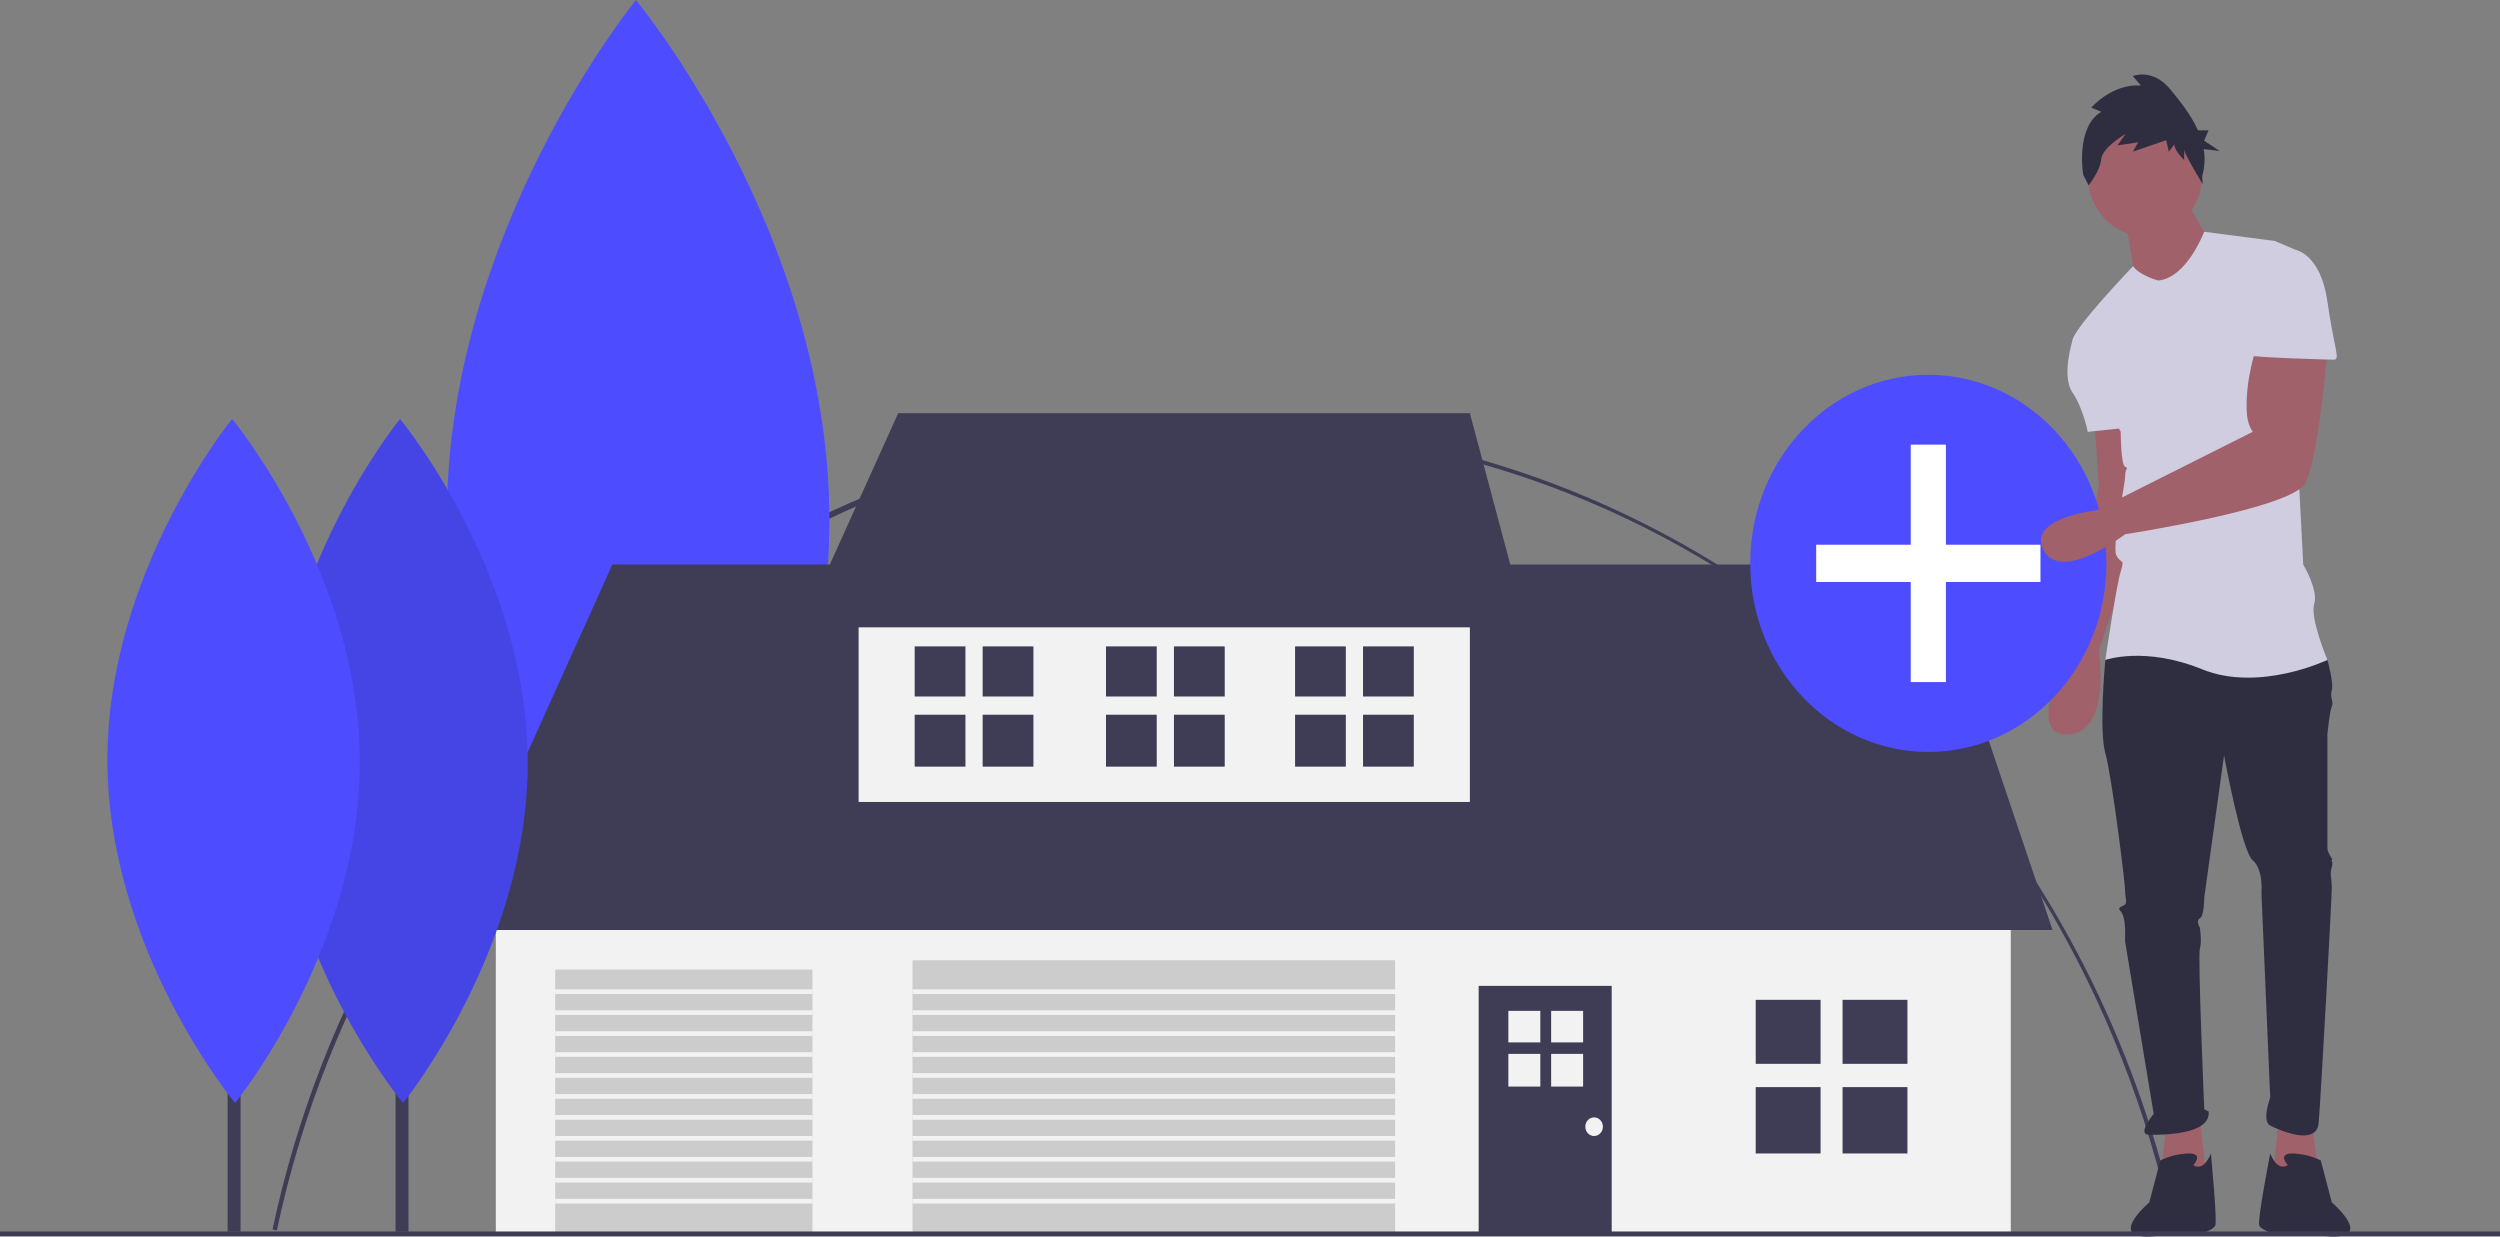 <svg width="463" height="229" viewBox="0 0 463 229" fill="none" xmlns="http://www.w3.org/2000/svg">
<rect x="0" y="0" width="463" height="229" fill="#808080" stroke="none"/>
<g clip-path="url(#clip0)">
<path d="M51.267 227.874L50.473 227.684C59.332 185.973 81.596 148.095 113.163 121.028C137.03 100.596 165.415 86.931 195.646 81.32C225.877 75.709 256.96 78.335 285.968 88.953C314.975 99.571 340.953 117.83 361.456 142.011C381.958 166.192 396.311 195.5 403.161 227.175L402.368 227.366C383.614 140.189 311.448 79.303 226.872 79.303C143.404 79.303 69.552 141.786 51.267 227.874Z" fill="#3F3D56"/>
<path d="M428.183 208.018L429.405 217.503L420.854 218.365L422.075 206.725L428.183 208.018Z" fill="#A0616A"/>
<path d="M387.869 77.818C387.869 77.818 388.684 89.459 388.684 89.89C388.684 90.321 382.983 120.068 382.983 120.068C382.983 120.068 374.839 136.451 382.983 136.02C391.127 135.589 388.684 120.5 388.684 120.5L397.235 95.494L393.57 77.818H387.869Z" fill="#A0616A"/>
<path d="M401.308 208.018L400.086 217.503L408.637 218.365L407.416 206.725L401.308 208.018Z" fill="#A0616A"/>
<path d="M391.941 119.206L389.905 122.224C389.905 122.224 388.684 135.158 389.905 139.469C391.127 143.78 393.57 163.612 393.57 164.905C393.57 166.199 393.977 167.061 393.57 167.492C393.163 167.923 391.941 167.923 392.756 168.786C393.57 169.648 393.57 172.235 393.57 172.235V174.39L398.864 206.293C398.864 206.293 395.606 210.174 398.049 210.174C400.493 210.174 409.451 210.174 409.044 205.862L408.23 205.431C408.23 205.431 407.008 176.977 407.415 175.684C407.823 174.39 407.415 171.803 407.415 171.803C407.415 171.803 406.601 170.51 407.415 170.079C408.23 169.648 408.23 166.199 408.23 166.199L411.895 139.9C411.895 139.9 415.152 157.576 417.188 159.301C419.225 161.025 418.817 165.337 418.817 165.337L420.446 203.276C420.446 203.276 418.817 207.587 420.446 208.449C422.075 209.311 428.998 212.329 429.405 208.018C429.812 203.707 431.848 166.199 431.848 164.474C431.848 162.75 431.441 161.888 431.848 160.594C432.255 159.301 431.441 159.301 431.848 159.301C432.255 159.301 431.034 158.007 431.034 157.145V136.02C431.034 136.02 431.441 131.709 431.848 130.847C432.255 129.984 431.441 129.122 431.848 127.829C432.255 126.535 431.034 122.224 431.034 122.224L412.709 117.05L391.941 119.206Z" fill="#2F2E41"/>
<path d="M406.194 215.778C406.194 215.778 408.23 213.623 405.38 213.623C403.55 213.662 401.747 214.102 400.086 214.916L398.05 222.676C398.05 222.676 389.702 229.79 399.068 228.928C408.434 228.065 407.009 228.712 407.009 228.712C407.009 228.712 409.859 227.85 410.266 226.987C410.674 226.125 409.452 213.623 409.452 213.623C409.452 213.623 408.23 217.072 406.194 215.778Z" fill="#2F2E41"/>
<path d="M423.704 215.778C423.704 215.778 421.668 213.623 424.518 213.623C426.348 213.662 428.151 214.102 429.812 214.916L431.848 222.676C431.848 222.676 440.196 229.79 430.83 228.928C421.464 228.065 421.668 228.712 421.668 228.712C421.668 228.712 418.817 227.85 418.41 226.987C418.003 226.125 420.446 213.623 420.446 213.623C420.446 213.623 421.668 217.072 423.704 215.778Z" fill="#2F2E41"/>
<path d="M120.145 76.495H116.52V228.102H120.145V76.495Z" fill="#3F3D56"/>
<path d="M153.602 95.816C153.833 148.829 118.604 191.977 118.604 191.977C118.604 191.977 83.001 149.175 82.771 96.162C82.54 43.148 117.769 -1.52588e-05 117.769 -1.52588e-05C117.769 -1.52588e-05 153.371 42.803 153.602 95.816Z" fill="#4D4DFF"/>
<path d="M372.395 165.337H91.826V228.281H372.395V165.337Z" fill="#F2F2F2"/>
<path d="M82.868 172.235L113.409 104.548H357.329L380.132 172.235H82.868Z" fill="#3F3D56"/>
<path d="M272.221 108.859H159.016V148.523H272.221V108.859Z" fill="#F2F2F2"/>
<path d="M166.346 76.525L148.429 116.188H282.809L272.221 76.525H166.346Z" fill="#3F3D56"/>
<path d="M258.376 177.839H168.993V228.281H258.376V177.839Z" fill="#CCCCCC"/>
<path d="M150.465 179.564H102.821V228.281H150.465V179.564Z" fill="#CCCCCC"/>
<path d="M298.486 182.582H273.85V228.281H298.486V182.582Z" fill="#3F3D56"/>
<path d="M463 228.065H0V228.928H463V228.065Z" fill="#3F3D56"/>
<path d="M75.652 128.07H73.259V228.114H75.652V128.07Z" fill="#3F3D56"/>
<path d="M97.73 140.819C97.882 175.802 74.635 204.275 74.635 204.275C74.635 204.275 51.141 176.03 50.989 141.047C50.836 106.064 74.083 77.591 74.083 77.591C74.083 77.591 97.578 105.836 97.73 140.819Z" fill="#4D4DFF"/>
<path opacity="0.1" d="M97.73 140.819C97.882 175.802 74.635 204.275 74.635 204.275C74.635 204.275 51.141 176.03 50.989 141.047C50.836 106.064 74.083 77.591 74.083 77.591C74.083 77.591 97.578 105.836 97.73 140.819Z" fill="black"/>
<path d="M44.552 128.07H42.16V228.114H44.552V128.07Z" fill="#3F3D56"/>
<path d="M66.63 140.819C66.782 175.802 43.535 204.275 43.535 204.275C43.535 204.275 20.041 176.03 19.889 141.047C19.737 106.064 42.984 77.591 42.984 77.591C42.984 77.591 66.478 105.836 66.63 140.819Z" fill="#4D4DFF"/>
<path d="M337.172 185.168H325.159V197.024H337.172V185.168Z" fill="#3F3D56"/>
<path d="M353.257 185.168H341.244V197.024H353.257V185.168Z" fill="#3F3D56"/>
<path d="M337.172 201.335H325.159V213.623H337.172V201.335Z" fill="#3F3D56"/>
<path d="M353.257 201.335H341.244V213.623H353.257V201.335Z" fill="#3F3D56"/>
<path d="M178.802 119.712H169.4V128.991H178.802V119.712Z" fill="#3F3D56"/>
<path d="M191.39 119.712H181.988V128.991H191.39V119.712Z" fill="#3F3D56"/>
<path d="M178.802 132.365H169.4V141.981H178.802V132.365Z" fill="#3F3D56"/>
<path d="M191.39 132.365H181.988V141.981H191.39V132.365Z" fill="#3F3D56"/>
<path d="M249.249 119.712H239.848V128.991H249.249V119.712Z" fill="#3F3D56"/>
<path d="M261.837 119.712H252.436V128.991H261.837V119.712Z" fill="#3F3D56"/>
<path d="M249.249 132.365H239.848V141.981H249.249V132.365Z" fill="#3F3D56"/>
<path d="M261.837 132.365H252.436V141.981H261.837V132.365Z" fill="#3F3D56"/>
<path d="M214.229 119.712H204.828V128.991H214.229V119.712Z" fill="#3F3D56"/>
<path d="M226.817 119.712H217.416V128.991H226.817V119.712Z" fill="#3F3D56"/>
<path d="M214.229 132.365H204.828V141.981H214.229V132.365Z" fill="#3F3D56"/>
<path d="M226.817 132.365H217.416V141.981H226.817V132.365Z" fill="#3F3D56"/>
<path d="M285.267 187.211H279.348V193.053H285.267V187.211Z" fill="#F2F2F2"/>
<path d="M293.193 187.211H287.273V193.053H293.193V187.211Z" fill="#F2F2F2"/>
<path d="M285.267 195.178H279.348V201.232H285.267V195.178Z" fill="#F2F2F2"/>
<path d="M293.193 195.178H287.273V201.232H293.193V195.178Z" fill="#F2F2F2"/>
<path d="M295.228 210.389C296.128 210.389 296.857 209.617 296.857 208.665C296.857 207.712 296.128 206.94 295.228 206.94C294.329 206.94 293.6 207.712 293.6 208.665C293.6 209.617 294.329 210.389 295.228 210.389Z" fill="#F2F2F2"/>
<path d="M258.58 183.228H168.993V184.09H258.58V183.228Z" fill="#F2F2F2"/>
<path d="M258.58 187.108H168.993V187.971H258.58V187.108Z" fill="#F2F2F2"/>
<path d="M258.58 190.988H168.993V191.851H258.58V190.988Z" fill="#F2F2F2"/>
<path d="M258.58 194.869H168.993V195.731H258.58V194.869Z" fill="#F2F2F2"/>
<path d="M258.58 198.749H168.993V199.611H258.58V198.749Z" fill="#F2F2F2"/>
<path d="M258.58 202.629H168.993V203.491H258.58V202.629Z" fill="#F2F2F2"/>
<path d="M258.58 206.509H168.993V207.371H258.58V206.509Z" fill="#F2F2F2"/>
<path d="M258.58 210.389H168.993V211.251H258.58V210.389Z" fill="#F2F2F2"/>
<path d="M258.58 214.269H168.993V215.132H258.58V214.269Z" fill="#F2F2F2"/>
<path d="M258.58 218.149H168.993V219.012H258.58V218.149Z" fill="#F2F2F2"/>
<path d="M258.58 222.03H168.993V222.892H258.58V222.03Z" fill="#F2F2F2"/>
<path d="M150.465 183.228H102.821V184.09H150.465V183.228Z" fill="#F2F2F2"/>
<path d="M150.465 187.108H102.821V187.971H150.465V187.108Z" fill="#F2F2F2"/>
<path d="M150.465 190.988H102.821V191.851H150.465V190.988Z" fill="#F2F2F2"/>
<path d="M150.465 194.869H102.821V195.731H150.465V194.869Z" fill="#F2F2F2"/>
<path d="M150.465 198.749H102.821V199.611H150.465V198.749Z" fill="#F2F2F2"/>
<path d="M150.465 202.629H102.821V203.491H150.465V202.629Z" fill="#F2F2F2"/>
<path d="M150.465 206.509H102.821V207.371H150.465V206.509Z" fill="#F2F2F2"/>
<path d="M150.465 210.389H102.821V211.251H150.465V210.389Z" fill="#F2F2F2"/>
<path d="M150.465 214.269H102.821V215.132H150.465V214.269Z" fill="#F2F2F2"/>
<path d="M150.465 218.149H102.821V219.012H150.465V218.149Z" fill="#F2F2F2"/>
<path d="M150.465 222.03H102.821V222.892H150.465V222.03Z" fill="#F2F2F2"/>
<path d="M357.125 139.253C375.341 139.253 390.109 123.619 390.109 104.332C390.109 85.046 375.341 69.411 357.125 69.411C338.908 69.411 324.141 85.046 324.141 104.332C324.141 123.619 338.908 139.253 357.125 139.253Z" fill="#4D4DFF"/>
<path d="M377.893 100.883H360.383V82.345H353.868V100.883H336.357V107.781H353.868V126.32H360.383V107.781H377.893V100.883Z" fill="white"/>
<path d="M397.235 43.759C403.082 43.759 407.822 38.741 407.822 32.55C407.822 26.359 403.082 21.341 397.235 21.341C391.388 21.341 386.647 26.359 386.647 32.55C386.647 38.741 391.388 43.759 397.235 43.759Z" fill="#A0616A"/>
<path d="M393.57 40.741C393.57 40.741 395.199 49.364 395.199 50.657C395.199 51.951 402.122 55.831 402.122 55.831L409.859 45.484C409.859 45.484 404.972 38.155 404.972 36.43L393.57 40.741Z" fill="#A0616A"/>
<path d="M399.678 51.951C399.678 51.951 396.129 50.95 395.053 49.295C395.053 49.295 383.797 61.004 383.797 63.16L392.756 79.974C392.756 79.974 392.756 86.01 393.57 86.441C394.384 86.872 393.57 86.441 393.57 88.165C393.57 89.89 391.127 101.099 391.941 102.823C392.756 104.548 393.57 103.254 392.756 105.841C391.941 108.428 389.905 122.224 389.905 122.224C389.905 122.224 397.235 119.637 407.822 123.948C418.41 128.26 431.034 122.224 431.034 122.224C431.034 122.224 427.776 114.464 428.59 111.877C429.405 109.29 426.554 104.548 426.554 104.548L424.518 64.884C424.518 64.884 427.369 47.208 425.333 46.346L421.26 44.621L408.22 42.925C408.22 42.925 404.972 51.52 399.678 51.951Z" fill="#D0CDE1"/>
<path d="M387.87 60.142L383.797 63.16C383.797 63.16 381.761 69.627 383.797 72.645C385.834 75.662 386.648 79.974 386.648 79.974L394.792 79.112L387.87 60.142Z" fill="#D0CDE1"/>
<path d="M418.003 64.022C418.003 64.022 415.645 70.442 416.138 76.794C416.228 77.931 416.589 79.025 417.189 79.974V79.974L388.299 94.495C388.299 94.495 375.246 95.925 378.504 101.961C381.761 107.997 393.57 98.943 393.57 98.943C393.57 98.943 424.518 94.201 426.962 89.459C429.405 84.716 431.034 64.884 431.034 64.884L418.003 64.022Z" fill="#A0616A"/>
<path d="M389.151 20.704L387.315 19.925C387.315 19.925 391.155 15.449 396.497 15.839L394.995 14.087C394.995 14.087 398.668 12.53 402.007 16.617C403.762 18.765 405.793 21.29 407.059 24.135H409.026L408.205 26.049L411.078 27.962L408.129 27.619C408.409 29.271 408.313 30.969 407.85 32.575L407.93 34.087C407.93 34.087 404.511 28.488 404.511 27.709V29.655C404.511 29.655 402.675 27.904 402.675 26.736L401.673 28.099L401.172 25.958L394.995 28.099L395.997 26.347L392.157 26.931L393.659 24.79C393.659 24.79 389.318 27.32 389.151 29.461C388.984 31.602 386.814 34.326 386.814 34.326L385.812 32.38C385.812 32.38 384.31 23.623 389.151 20.704Z" fill="#2F2E41"/>
<path d="M419.224 46.346H425.333C425.333 46.346 429.812 47.208 431.034 55.831C432.255 64.453 433.477 66.609 432.255 66.609C431.034 66.609 416.374 66.178 416.374 65.747C416.374 65.316 419.224 46.346 419.224 46.346Z" fill="#D0CDE1"/>
</g>
<defs>
<clipPath id="clip0">
<rect width="463" height="229" fill="white"/>
</clipPath>
</defs>
</svg>
